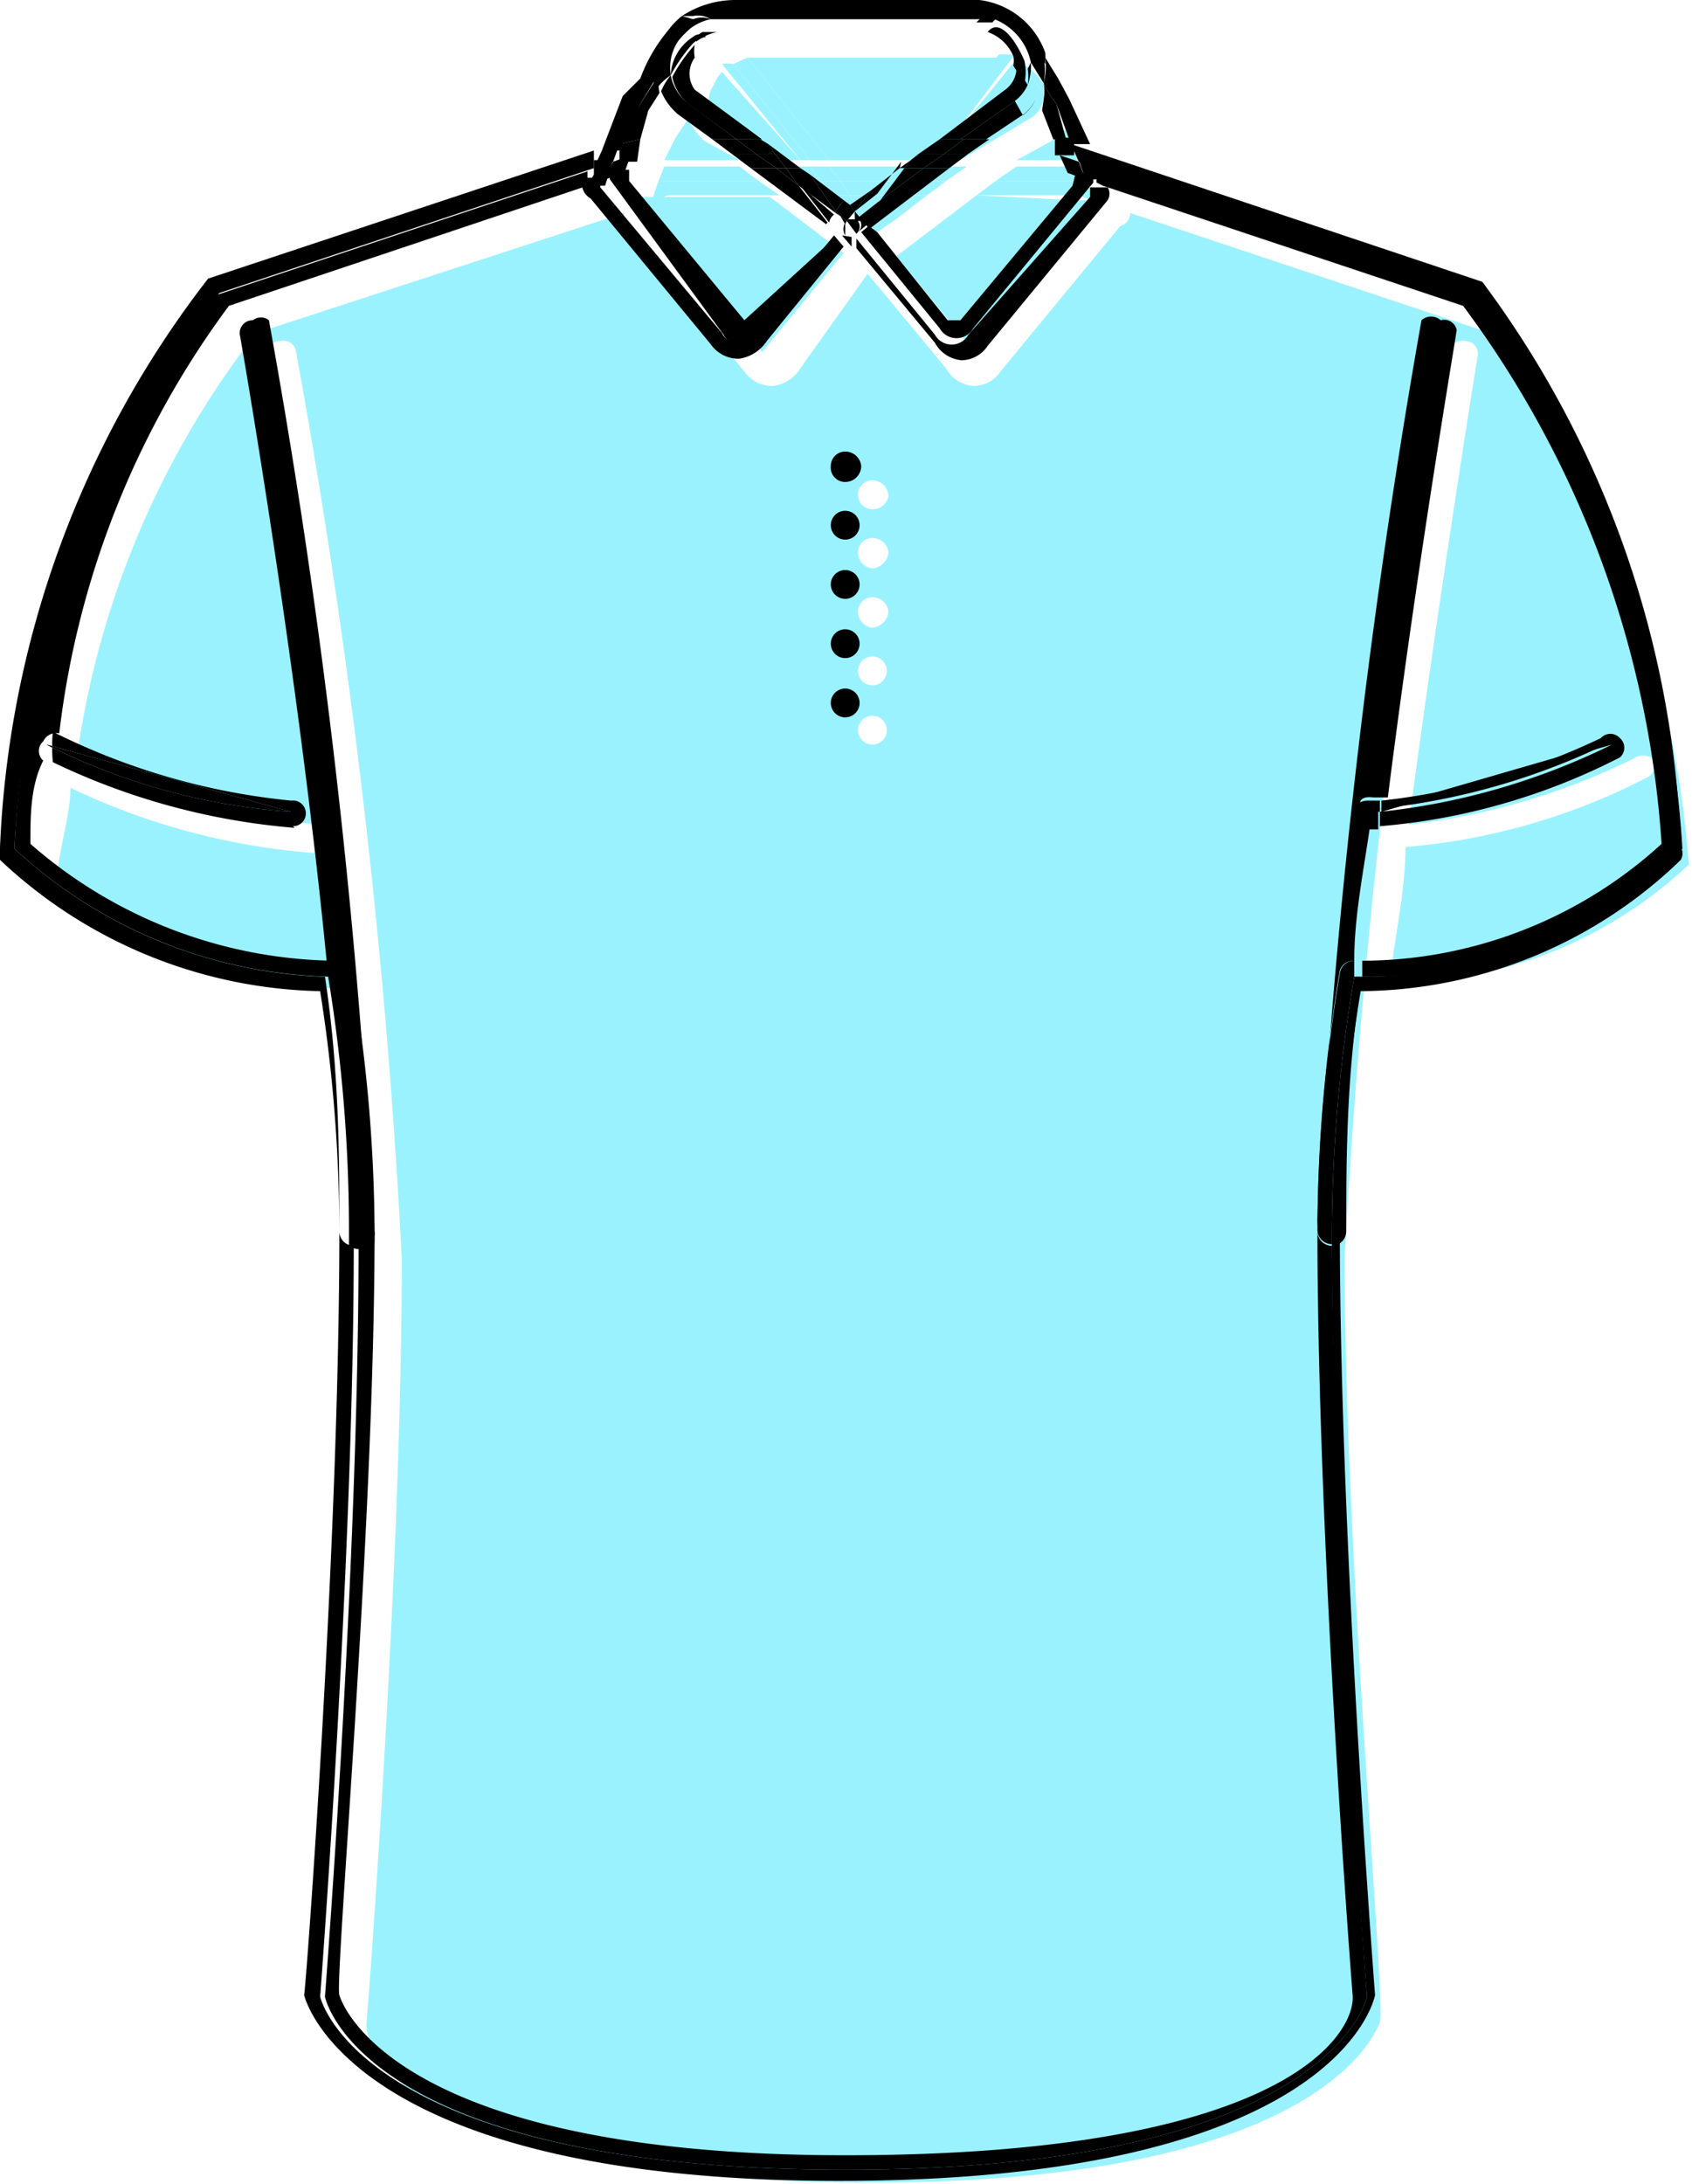 <svg xmlns="http://www.w3.org/2000/svg" viewBox="0 0 10.57 13.64"><defs><style>.cls-1{fill:#9bf2ff;}</style></defs><title>Asset 2</title><g id="Layer_2" data-name="Layer 2"><g id="_1" data-name=" 1"><path class="cls-1" d="M7,1.41l-.75.91a.2.2,0,0,1-.17.09h0a.21.21,0,0,1-.17-.11l-.49-.59L5,2.3a.23.23,0,0,1-.17.11h0a.21.21,0,0,1-.18-.09l-.75-.91a.11.11,0,0,1,0-.08L1.6,2.08A5.57,5.57,0,0,0,.48,4.73h0A4.23,4.23,0,0,0,2,5.15a.11.11,0,0,1,.1.09A.09.09,0,0,1,2,5.33H2A4.28,4.28,0,0,1,.44,4.92c0,.16-.06.34-.08.52a2.94,2.94,0,0,0,1.86.74C2,4.33,1.68,2.26,1.67,2.23a.08.08,0,0,1,.08-.1.08.08,0,0,1,.1.07,44.21,44.21,0,0,1,.66,5.66c0,1.86-.2,4.54-.22,4.77s.41,1,3.16,1,3.13-.9,3.17-1S8.4,9.72,8.4,7.86A46.88,46.88,0,0,1,9.05,2.2a.09.09,0,0,1,.11-.07.08.08,0,0,1,.07.1S9,3.64,8.8,5.15a4.26,4.26,0,0,0,1.4-.41.11.11,0,0,1,.13,0,.09.09,0,0,1-.05.12,4,4,0,0,1-1.5.43c0,.28-.07.57-.1.85a2.73,2.73,0,0,0,1.87-.74A6.32,6.32,0,0,0,9.31,2.08L7.06,1.33A.08.08,0,0,1,7,1.41ZM5.45,4.65a.09.09,0,0,1,0-.18.09.09,0,1,1,0,.18Zm0-.37a.09.09,0,0,1,0-.18.09.09,0,1,1,0,.18Zm0-.36a.1.1,0,0,1-.09-.1.09.09,0,0,1,.09-.09.1.1,0,0,1,.1.09A.11.11,0,0,1,5.45,3.92Zm0-.37a.1.1,0,0,1-.09-.1.09.09,0,0,1,.09-.09.1.1,0,0,1,.1.09A.11.11,0,0,1,5.45,3.55Zm0-.37a.09.09,0,0,1-.09-.09A.09.09,0,0,1,5.45,3a.1.1,0,0,1,.1.1A.1.1,0,0,1,5.45,3.18Z"/><path d="M.09,5.3A6.19,6.19,0,0,1,1.37,1.83l2.34-.78,0-.11-2.41.8,0,0A6.22,6.22,0,0,0,0,5.29a.11.11,0,0,0,0,.08,3,3,0,0,0,2,.82,9.67,9.67,0,0,1,.12,1.5c0-.45,0-1-.09-1.59A3,3,0,0,1,.09,5.3Z"/><path d="M9.26,1.76l0,0L6.81.94l0,.11,2.34.78A6.19,6.19,0,0,1,10.47,5.3a2.78,2.78,0,0,1-2,.8c-.06.58-.1,1.14-.1,1.59a9.7,9.7,0,0,1,.13-1.5,2.9,2.9,0,0,0,2-.82.08.08,0,0,0,0-.08A6.26,6.26,0,0,0,9.26,1.76Z"/><path d="M8.32,7.78c0,2,.22,4.69.22,4.69s-.22,1.08-3.26,1.08S2,12.47,2,12.47s.21-2.74.21-4.69a.09.09,0,0,1-.09-.09c0,1.93-.21,4.74-.22,4.77s0,0,0,0,.26,1.16,3.34,1.16,3.34-1.11,3.35-1.16v0s-.22-2.84-.22-4.77A.09.09,0,0,1,8.32,7.78Z"/><path d="M8.23,7.69c0,1.86.2,4.53.22,4.77s-.42,1-3.17,1-3.13-.9-3.16-1,.22-2.91.22-4.77a.1.1,0,0,1-.1.09h0c0,2-.21,4.69-.21,4.69s.21,1.08,3.25,1.08,3.26-1.08,3.26-1.08-.21-2.74-.22-4.69h0A.09.09,0,0,1,8.23,7.69Z"/><path d="M.19,5.27c0-.18,0-.36.08-.52l0,0a.08.08,0,0,1,0-.12.09.09,0,0,1,.1-.05A5.57,5.57,0,0,1,1.43,1.91l2.24-.75v0l0-.09-2.34.78A6.19,6.19,0,0,0,.09,5.3a3,3,0,0,0,2,.8V6A2.94,2.94,0,0,1,.19,5.27Z"/><path d="M6.89,1.16l2.25.75a6.32,6.32,0,0,1,1.24,3.36A2.78,2.78,0,0,1,8.51,6V6.1a2.78,2.78,0,0,0,2-.8A6.19,6.19,0,0,0,9.19,1.83L6.85,1.05l0,.09Z"/><path class="cls-1" d="M4.4.88h0A.38.38,0,0,1,4.3.74h0L4.22.86,4.15,1h.47Z"/><path class="cls-1" d="M4.76,2.2h0s0,0,0,0h0v0l.51-.62-.46-.35h-.7l-.1,0,0,.07Z"/><polygon class="cls-1" points="4.74 1.13 4.62 1.04 4.15 1.04 4.11 1.14 4.15 1.13 4.74 1.13"/><polygon class="cls-1" points="4.87 1.22 4.74 1.13 4.15 1.13 4.11 1.14 4.07 1.26 4.17 1.22 4.87 1.22"/><path d="M4,.65l.12-.2A.45.45,0,0,1,4.26.1,1,1,0,0,0,4,.49L3.89.6v0L3.76.94l.11,0Z"/><path d="M3.69,1.24l.75.91a.21.21,0,0,0,.18.09h0a.25.25,0,0,0,.17-.11l.48-.59-.06-.07-.5.61a.11.11,0,0,1-.2,0l-.76-.91,0-.06-.11,0A.11.11,0,0,0,3.69,1.24Z"/><polygon points="3.83 1.01 3.87 0.9 3.76 0.94 3.71 1.05 3.83 1.01"/><path d="M3.67,1.16l.11,0L3.83,1l-.12,0,0,.09Z"/><path d="M4,.87H4L4.05.69,4.12.58h0a.28.28,0,0,1,0-.12L4,.65,3.87.9,4,.87Z"/><path d="M4.52,2.09a.11.11,0,0,0,.2,0l.5-.61v0a0,0,0,0,1,0,0l0,0L4.65,2V2h0l-.72-.87,0-.07-.12,0,0,.06Z"/><path d="M4,.87H4L3.87.9l0,.11.11,0Z"/><polygon points="3.9 1.08 3.94 0.97 3.83 1.01 3.78 1.12 3.9 1.08"/><path class="cls-1" d="M6.57.88,6.35,1h.4L6.68.86l0-.07L6.58.87Z"/><path class="cls-1" d="M6.1,1.22l-.5.38.48.59,0,0s0,0,0,0h0l.72-.87,0-.07-.1,0Z"/><polygon class="cls-1" points="6.22 1.13 6.76 1.13 6.79 1.14 6.75 1.04 6.35 1.04 6.22 1.13"/><polygon class="cls-1" points="6.22 1.13 6.1 1.22 6.74 1.22 6.84 1.26 6.79 1.14 6.76 1.13 6.22 1.13"/><path d="M6.52.52A.74.74,0,0,0,6.6.65L6.69.9l.12,0L6.68.62v0L6.61.49,6.53.36A.43.43,0,0,1,6.52.52Z"/><path d="M6.05,2.09a.12.12,0,0,1-.21,0l-.49-.6h0l0,.06.49.59a.21.21,0,0,0,.17.11H6a.2.2,0,0,0,.17-.09l.75-.91a.08.08,0,0,0,0-.08l-.11,0,0,.06Z"/><polygon points="6.74 1.01 6.85 1.05 6.81 0.94 6.69 0.9 6.74 1.01"/><path d="M6.78,1.12l.11,0v0l0-.09L6.74,1Z"/><path d="M5.26,1.47l0,0,0,0,.06.07,0-.06h0Z"/><path d="M5.2,1.42a0,0,0,0,0,0,0v0l0,0Z"/><path d="M6.51.69l.07.18h0l.08,0L6.6.65A.74.74,0,0,1,6.52.52a.31.31,0,0,1,0,.1Z"/><path d="M6.7,1.16,6,2H5.92V2l-.48-.6-.06.05h0l.49.6a.12.12,0,0,0,.21,0l.75-.91,0-.06-.11,0Z"/><path d="M6.59.87h0l0,.1.12,0,0-.11-.08,0Z"/><polygon points="6.67 1.08 6.78 1.12 6.74 1.01 6.62 0.97 6.67 1.08"/><path class="cls-1" d="M5.73,1,6.24.36H4.67L5.18,1Z"/><polygon class="cls-1" points="5.59 1.22 5.31 1.22 5.45 1.41 5.59 1.22"/><polygon class="cls-1" points="5.66 1.13 5.73 1.04 5.18 1.04 5.25 1.13 5.66 1.13"/><polygon class="cls-1" points="5.59 1.22 5.66 1.13 5.25 1.13 5.31 1.22 5.59 1.22"/><path class="cls-1" d="M4.46.53a.17.17,0,0,0,0,.2L4.93,1H5L4.51.45A.22.22,0,0,0,4.46.53Z"/><polygon class="cls-1" points="4.95 1.04 4.93 1.04 4.97 1.07 4.95 1.04"/><path class="cls-1" d="M5.18,1,4.67.36,4.58.4,5.06,1Z"/><polygon class="cls-1" points="5.31 1.22 5.2 1.22 5.23 1.26 5.44 1.42 5.45 1.41 5.31 1.22"/><polygon class="cls-1" points="5.25 1.13 5.18 1.04 5.06 1.04 5.13 1.13 5.25 1.13"/><polygon class="cls-1" points="5.31 1.22 5.25 1.13 5.13 1.13 5.2 1.22 5.31 1.22"/><path class="cls-1" d="M5.06,1,4.58.4a.18.18,0,0,0-.07,0L5,1Z"/><polygon class="cls-1" points="5.17 1.22 5.23 1.26 5.2 1.22 5.17 1.22"/><polygon class="cls-1" points="5.05 1.13 5.13 1.13 5.06 1.04 4.95 1.04 4.97 1.07 5.05 1.13"/><polygon class="cls-1" points="5.2 1.22 5.13 1.13 5.05 1.13 5.17 1.22 5.2 1.22"/><path class="cls-1" d="M6.4.44,6,1H6L6.45.73A.17.17,0,0,0,6.52.59,1.11,1.11,0,0,0,6.4.44Z"/><polygon class="cls-1" points="5.91 1.13 6.04 1.04 5.96 1.04 5.89 1.13 5.91 1.13"/><polygon class="cls-1" points="5.91 1.13 5.89 1.13 5.86 1.17 5.91 1.13"/><path class="cls-1" d="M5.84,1l.5-.66-.1,0L5.73,1Z"/><polygon class="cls-1" points="5.59 1.22 5.45 1.41 5.48 1.45 5.61 1.36 5.71 1.22 5.59 1.22"/><polygon class="cls-1" points="5.78 1.13 5.84 1.04 5.73 1.04 5.66 1.13 5.78 1.13"/><polygon class="cls-1" points="5.71 1.22 5.78 1.13 5.66 1.13 5.59 1.22 5.71 1.22"/><polygon class="cls-1" points="5.44 1.42 5.48 1.45 5.48 1.45 5.45 1.41 5.44 1.42"/><path class="cls-1" d="M6,1,6.4.44a1.11,1.11,0,0,1,.12.15s0,0,0-.06A.32.32,0,0,0,6.34.38L5.84,1Z"/><polygon class="cls-1" points="5.61 1.36 5.79 1.22 5.71 1.22 5.61 1.36"/><polygon class="cls-1" points="5.89 1.13 5.96 1.04 5.84 1.04 5.78 1.13 5.89 1.13"/><polygon class="cls-1" points="5.79 1.22 5.86 1.17 5.89 1.13 5.78 1.13 5.71 1.22 5.79 1.22"/><path d="M4.44.12l.15,0H6.14l.09,0c.1,0,.19.12.3.28a.64.64,0,0,0,0-.07A.5.5,0,0,0,6,0H4.59a.61.61,0,0,0-.33.1l.07,0A.15.15,0,0,1,4.44.12Z"/><path d="M4.23.71l.22.16H4.6L4.28.63A.29.29,0,0,1,4.19.47a.37.37,0,0,0-.06.1A.38.38,0,0,0,4.22.7Z"/><polygon points="4.99 1.16 4.85 1.05 4.69 1.05 5.16 1.4 5.17 1.39 4.99 1.16"/><polygon points="4.6 0.87 4.45 0.87 4.57 0.96 4.72 0.96 4.6 0.87"/><polygon points="4.72 0.96 4.57 0.96 4.69 1.05 4.85 1.05 4.72 0.96"/><path d="M4.12.29a.45.45,0,0,0,0,.16A.71.71,0,0,1,4.31.18.31.31,0,0,1,4.44.12a.15.15,0,0,0-.11,0L4.26.1A.45.45,0,0,0,4.12.29Z"/><path d="M4.19.47A.3.3,0,0,1,4.31.18a.71.71,0,0,0-.22.27.28.28,0,0,0,0,.12A.37.37,0,0,1,4.19.47Z"/><path d="M5.21,1.34h0L5,1.16l.18.23h0l0,0A.08.08,0,0,1,5.21,1.34Z"/><path d="M6.34.63h0L6,.87h.16L6.4.71h0A.27.27,0,0,0,6.47.62l0,0,0,0a.25.25,0,0,1-.08.1Z"/><polygon points="5.77 1.05 5.5 1.25 5.4 1.39 5.43 1.43 5.93 1.05 5.77 1.05"/><polygon points="6.05 0.96 6.18 0.87 6.02 0.87 5.9 0.96 6.05 0.96"/><polygon points="5.77 1.05 5.93 1.05 6.05 0.96 5.9 0.96 5.77 1.05"/><path d="M6.23.08,6.14.1a.37.37,0,0,1,.3.29l.08.13a.43.43,0,0,0,0-.16C6.42.2,6.33.09,6.23.08Z"/><path d="M5.33,1.48h0Z"/><path d="M5.28,1.39l0,.06,0,0,0,0h0Z"/><polygon points="5.25 1.35 5.28 1.4 5.29 1.38 5.25 1.35"/><path d="M5.28,1.39l0,0,0,0h0a.08.08,0,0,0,0,.08l0,0Z"/><path d="M6.42.53l0,0,0,0a.31.31,0,0,0,0-.1L6.44.39A.34.34,0,0,1,6.42.53Z"/><path d="M5.5,1.25l-.14.11a.06.06,0,0,1,0,.09v0h0l.06-.05,0,0Z"/><path d="M5.29,1.38h0l.06.08v0a.06.06,0,0,0,0-.09l-.05,0Z"/><path d="M4.5.19H6.07l0,0,0,0H4.59l-.15,0a0,0,0,0,1,0,0Z"/><path d="M4.6.87h.16L4.34.56a.17.17,0,0,1,0-.2.22.22,0,0,1,0-.08h0a1,1,0,0,0-.14.2.29.29,0,0,0,.09.16Z"/><polygon points="4.85 1.05 4.99 1.16 4.91 1.05 4.85 1.05"/><polygon points="4.84 0.96 4.8 0.9 4.75 0.87 4.6 0.87 4.72 0.96 4.84 0.96"/><polygon points="4.84 0.96 4.72 0.96 4.85 1.05 4.91 1.05 4.84 0.96"/><path d="M4.39.2l0,0,.09,0,0,0a0,0,0,0,0,0,0,.31.31,0,0,0-.13.06A.06.06,0,0,1,4.39.2Z"/><polygon points="5.22 1.32 5.27 1.25 5.06 1.09 5.22 1.32"/><path d="M4.19.47a1,1,0,0,1,.14-.2h0A.18.18,0,0,1,4.41.23l0,0a.06.06,0,0,0-.08,0A.3.3,0,0,0,4.19.47Z"/><polygon points="5.06 1.09 5 1.05 4.91 1.05 4.99 1.16 5.22 1.33 5.22 1.32 5.06 1.09"/><polygon points="4.8 0.9 4.84 0.96 4.88 0.96 4.8 0.9"/><polygon points="5 1.05 4.88 0.96 4.84 0.96 4.91 1.05 5 1.05"/><path d="M5.87.87H6L6.34.63h0a.25.25,0,0,0,.08-.1L6.35.42a.17.17,0,0,1-.07.14Z"/><polygon points="5.5 1.25 5.77 1.05 5.65 1.05 5.5 1.25"/><polygon points="5.9 0.96 6.02 0.87 5.87 0.87 5.74 0.96 5.9 0.96"/><polygon points="5.74 0.96 5.69 1 5.65 1.05 5.77 1.05 5.9 0.96 5.74 0.96"/><path d="M6.1.14l0,0,.1,0h0c.07-.09.17,0,.27.19A.37.37,0,0,0,6.14.1Z"/><polygon points="5.34 1.32 5.44 1.19 5.31 1.28 5.34 1.32"/><polygon points="5.34 1.32 5.31 1.28 5.31 1.28 5.27 1.25 5.22 1.32 5.25 1.35 5.29 1.38 5.34 1.32"/><polygon points="5.22 1.33 5.25 1.35 5.22 1.32 5.22 1.33"/><path d="M6.17.2h0a.27.27,0,0,1,.16.15.14.14,0,0,1,0,.06l.07.11a.34.34,0,0,0,0-.14C6.34.24,6.24.11,6.17.2Z"/><path d="M5.62,1.05l-.18.14-.1.13,0,0v0l.14-.11.15-.2Z"/><polygon points="5.65 1.05 5.69 1 5.62 1.05 5.65 1.05"/><path d="M5.34,1.32l0,.06h0l.05,0v0Z"/><circle cx="5.28" cy="4.39" r="0.09"/><circle cx="5.28" cy="3.65" r="0.09"/><circle cx="5.28" cy="4.02" r="0.09"/><circle cx="5.28" cy="3.28" r="0.09"/><path d="M5.28,2.82a.09.09,0,0,0-.09.09.09.09,0,0,0,.09.1.1.1,0,0,0,.1-.1A.1.1,0,0,0,5.28,2.82Z"/><path d="M1.58,2a.08.08,0,0,0-.08.1s.37,2.1.55,4h.06a.11.11,0,0,1,.09.08,9.8,9.8,0,0,1,.14,1.6A44.21,44.21,0,0,0,1.68,2,.08.08,0,0,0,1.58,2Z"/><path d="M2.24,7.78V7.69A9.74,9.74,0,0,0,2.11,6.1h0c0,.58.09,1.14.09,1.59A.09.09,0,0,0,2.24,7.78Z"/><path d="M2.34,7.69a9.8,9.8,0,0,0-.14-1.6A.11.11,0,0,0,2.11,6H2.05V6.1h0a9.74,9.74,0,0,1,.13,1.59v.09h0A.1.1,0,0,0,2.34,7.69Z"/><path d="M8.58,5.16h0a.09.09,0,0,1-.09-.09c0-.06,0-.1.09-.09h.09c.19-1.51.43-2.9.43-2.92A.08.08,0,0,0,9,2,.09.09,0,0,0,8.88,2a46.88,46.88,0,0,0-.65,5.66,9.8,9.8,0,0,1,.14-1.6A.09.09,0,0,1,8.46,6h0c0-.28.06-.57.1-.85Z"/><path d="M8.46,6.1a9.7,9.7,0,0,0-.14,1.59v.09a.09.09,0,0,0,.09-.09c0-.45,0-1,.1-1.59Z"/><path d="M8.46,6a.09.09,0,0,0-.09.08,9.8,9.8,0,0,0-.14,1.6.09.09,0,0,0,.09.09h0V7.69A9.7,9.7,0,0,1,8.46,6.1h0V6Z"/><path d="M1.83,5.16a.08.08,0,0,0,.08-.09A.08.08,0,0,0,1.82,5,4.23,4.23,0,0,1,.33,4.57h0a1.06,1.06,0,0,0,0,.19,4.28,4.28,0,0,0,1.51.41ZM.29,4.65l1.53.42A4,4,0,0,1,.29,4.65Z"/><path d="M.21,4.61a.08.08,0,0,0,0,.12l0,0a1.06,1.06,0,0,1,0-.19A.09.09,0,0,0,.21,4.61Z"/><path d="M.29,4.65a4,4,0,0,0,1.53.42Z"/><path d="M10.07,4.65a4.28,4.28,0,0,1-1.45.42v.09a4,4,0,0,0,1.5-.43.08.08,0,0,0,0-.12.08.08,0,0,0-.12,0A4.26,4.26,0,0,1,8.63,5v.07Z"/><path d="M8.54,5s-.09,0-.09.09a.09.09,0,0,0,.09.09h.07V5.07H8.54l.08,0V5Z"/><path d="M8.62,5.05v0a4.28,4.28,0,0,0,1.45-.42Z"/><path d="M8.54,5.07h.08v0Z"/></g></g></svg>